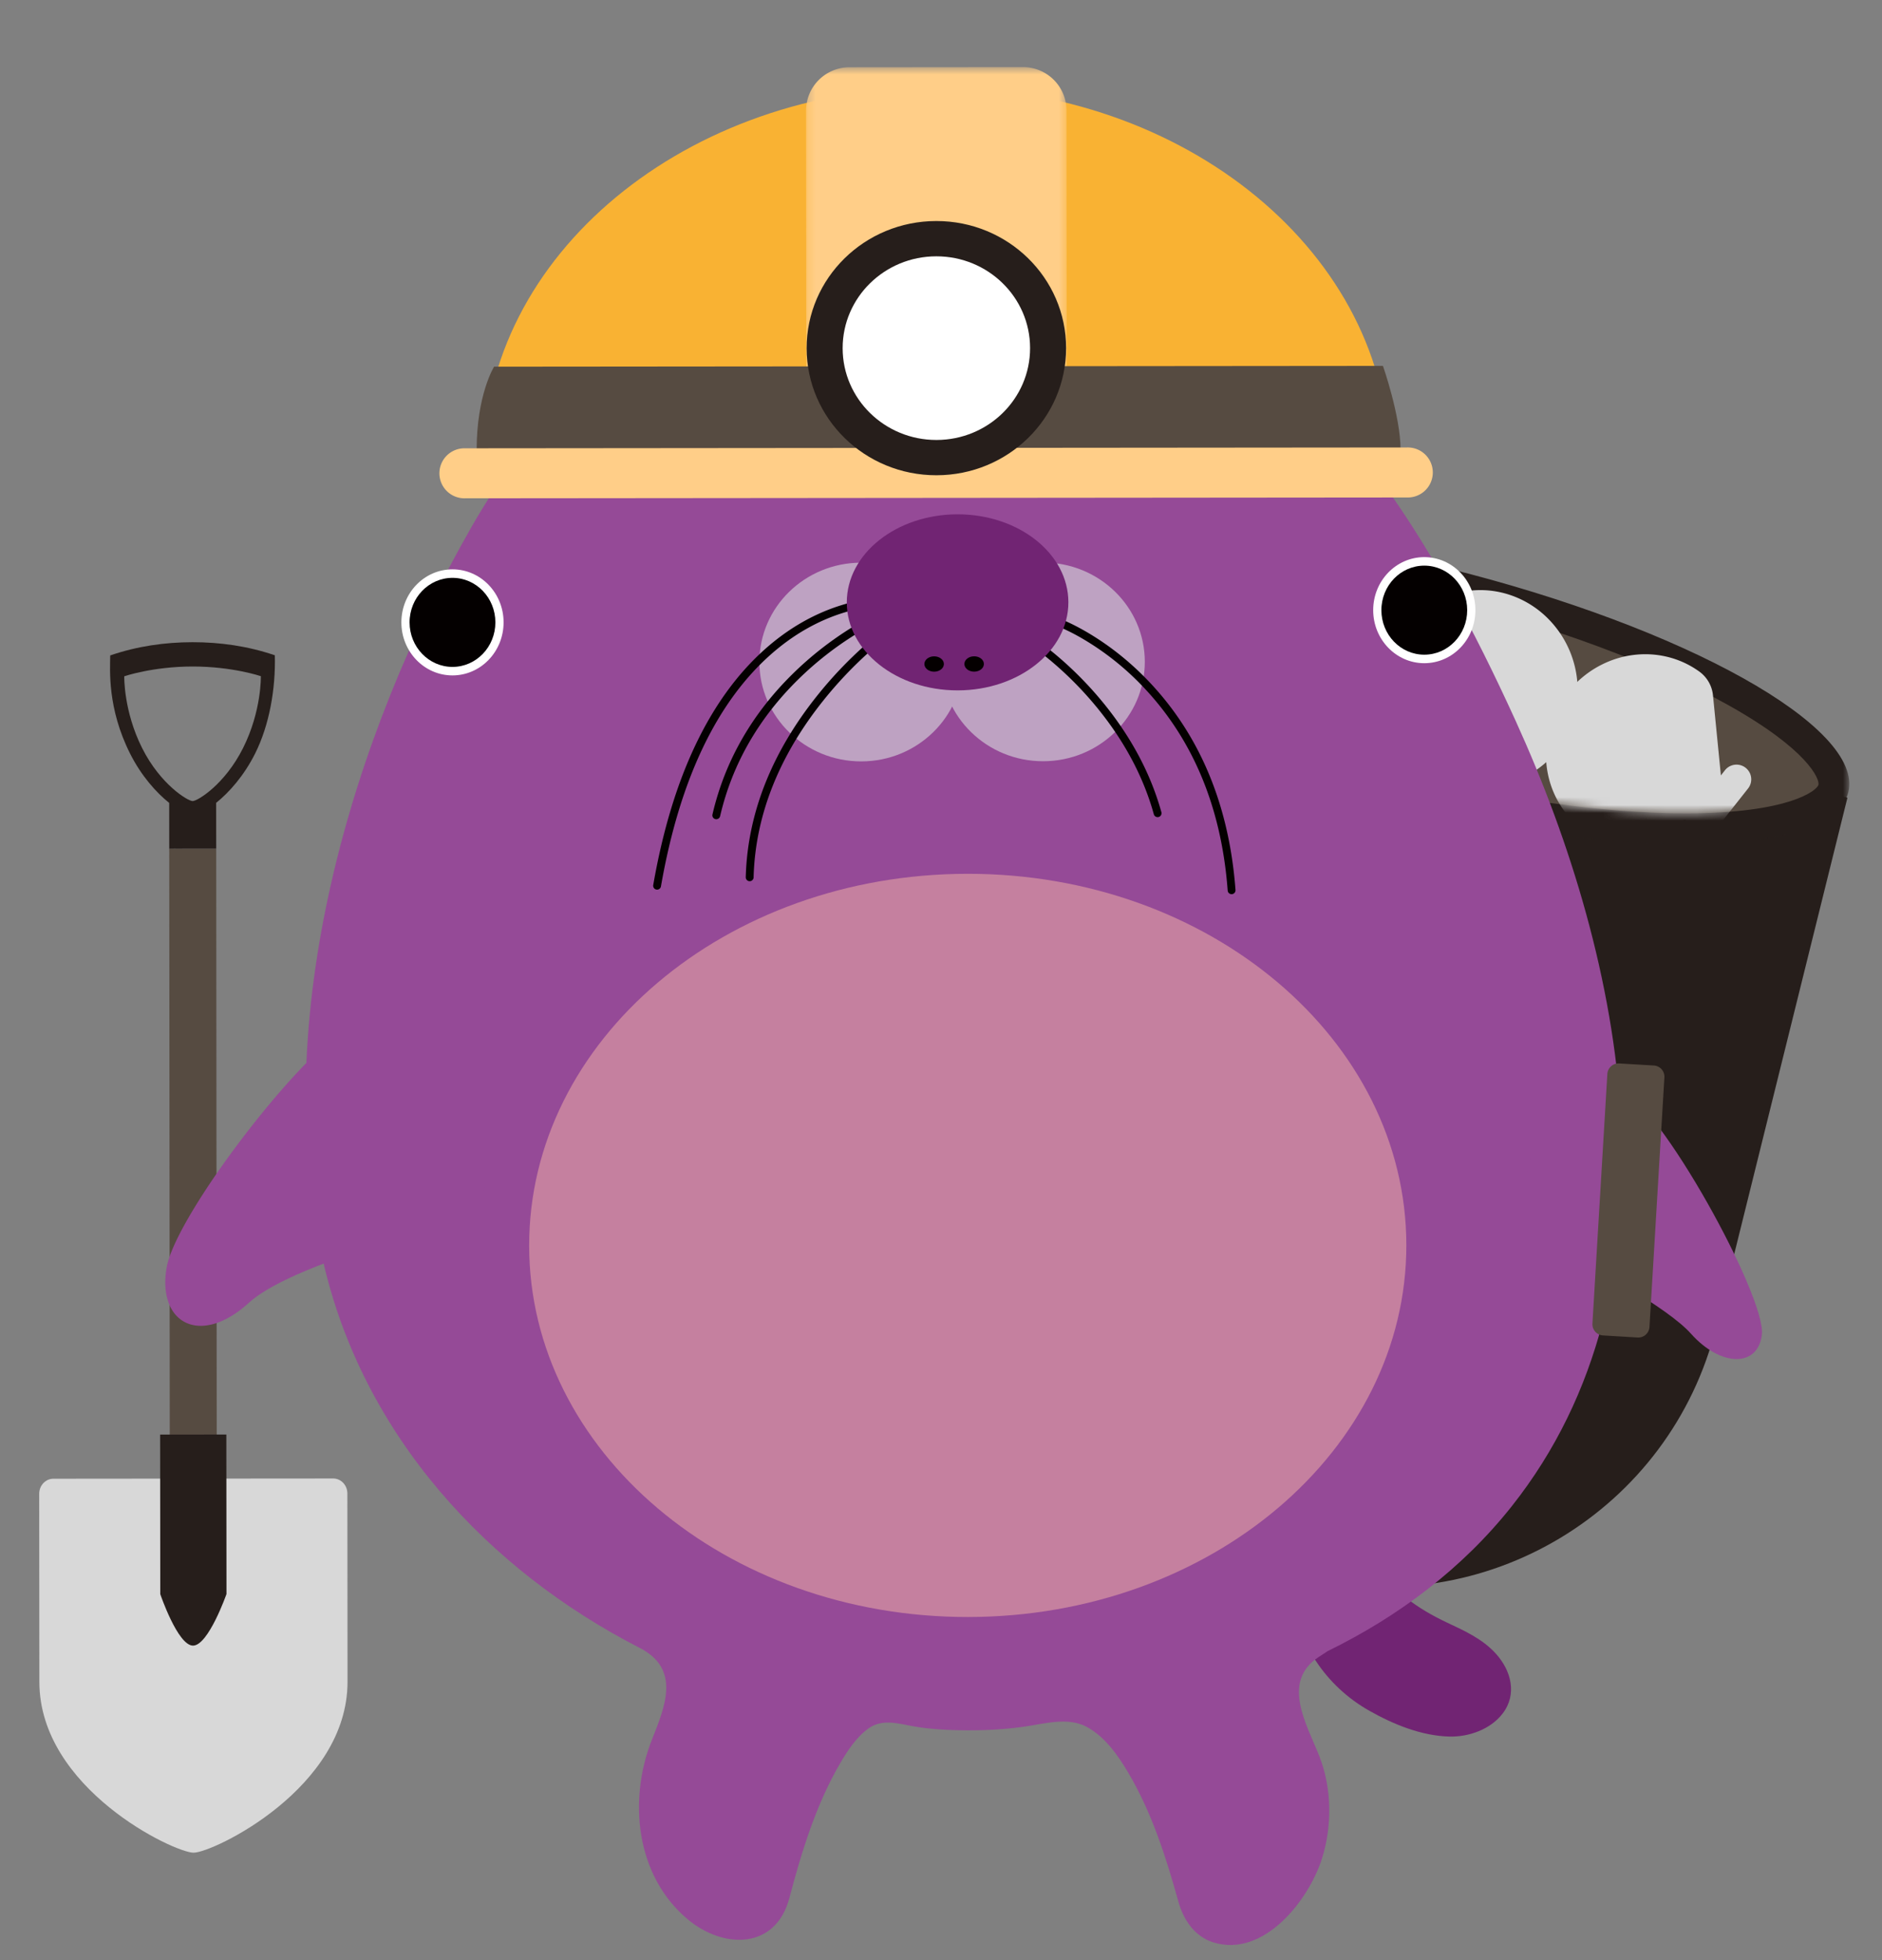 <svg xmlns="http://www.w3.org/2000/svg" xmlns:xlink="http://www.w3.org/1999/xlink" width="240" height="250" viewBox="0 0 240 250">
    <rect x="0" y="0" width="240" height="250" fill="#808080" stroke="none"/>
    <defs>
        <path id="a" d="M.305.341h110.01v40.454H.306z"/>
        <path id="c" d="M.563 6.576c-1.907 7.688 19.88 19.708 48.664 26.848 28.783 7.139 53.663 6.693 55.569-.995 1.907-7.69-19.88-19.709-48.664-26.848C42.438 2.184 29.63.504 19.757.504 8.877.505 1.562 2.544.563 6.576"/>
        <path id="e" d="M.563 6.576c-1.907 7.688 19.88 19.708 48.664 26.848 28.783 7.139 53.663 6.693 55.569-.995 1.907-7.69-19.88-19.709-48.664-26.848C42.438 2.184 29.63.504 19.757.504 8.877.505 1.562 2.544.563 6.576"/>
        <path id="g" d="M.563 6.576c-1.907 7.688 19.88 19.708 48.664 26.848 28.783 7.139 53.663 6.693 55.569-.995 1.907-7.69-19.88-19.709-48.664-26.848C42.438 2.184 29.63.504 19.757.504 8.877.505 1.562 2.544.563 6.576"/>
        <path id="i" d="M.563 6.576c-1.907 7.688 19.88 19.708 48.664 26.848 28.783 7.139 53.663 6.693 55.569-.995 1.907-7.69-19.88-19.709-48.664-26.848C42.438 2.184 29.63.504 19.757.504 8.877.505 1.562 2.544.563 6.576"/>
        <path id="k" d="M.254.555h33.258V52.97H.254z"/>
    </defs>
    <g fill="none" fill-rule="evenodd">
        <path fill="#261E1B" d="M165.943 201.121l-25.116-6.229c-23.412-5.807-37.684-29.493-31.877-52.906l16.743-67.507 109.9 27.258-16.744 67.508c-5.807 23.412-29.494 37.684-52.906 31.876"/>
        <path fill="#564B41" d="M214.999 105.695c-10.586 0-23.872-1.85-37.411-5.208-14.495-3.595-27.718-8.501-37.234-13.816-10.084-5.63-13.07-10.088-12.502-12.38.939-3.783 10.715-5.126 18.8-5.126 10.587 0 23.873 1.85 37.412 5.207 14.495 3.596 27.718 8.502 37.234 13.816 10.085 5.632 13.07 10.088 12.502 12.38-.939 3.784-10.714 5.127-18.801 5.127"/>
        <g transform="translate(125.516 66.862)">
            <mask id="b" fill="#fff">
                <use xlink:href="#a"/>
            </mask>
            <path fill="#261E1B" d="M21.137.341C9.427.342 1.52 2.571.432 6.957-1.618 15.22 21.291 28.012 51.6 35.53c14.217 3.526 27.535 5.265 37.883 5.265 11.71 0 19.617-2.229 20.705-6.615 2.05-8.263-20.859-21.056-51.167-28.573C44.803 2.08 31.485.341 21.137.341m.004 3.924c10.429 0 23.546 1.83 36.935 5.15 14.33 3.554 27.381 8.393 36.75 13.624 10.27 5.736 11.726 9.501 11.554 10.196-.179.721-3.748 3.636-16.897 3.636-10.431 0-23.55-1.829-36.94-5.15-14.328-3.554-27.38-8.392-36.748-13.624C5.525 12.362 4.068 8.596 4.24 7.901 4.42 7.18 7.989 4.266 21.14 4.265h.001" mask="url(#b)"/>
        </g>
        <g>
            <g transform="translate(128.879 65.18)">
                <mask id="d" fill="#fff">
                    <use xlink:href="#c"/>
                </mask>
                <path fill="#D8D8D8" d="M34.116 16.022L32.34 7.751a1.878 1.878 0 0 0-3.67.787l.176.822-8.492-5.715a4.258 4.258 0 0 0-3.438-.609 11.622 11.622 0 0 0-4.065 1.945 11.92 11.92 0 0 0-2.156 2.079 12.34 12.34 0 0 0-2.398 4.917 12.603 12.603 0 0 0-.32 2.148 12.97 12.97 0 0 0 .384 4.037c.336 1.31.876 2.567 1.607 3.722.394.621.835 1.2 1.315 1.729a12.349 12.349 0 0 0 4.47 3.153c.928.382 1.899.646 2.89.785l.001-.001c1.477.205 3.002.131 4.499-.253a4.174 4.174 0 0 0 1.586-.796c.463-.374.85-.846 1.133-1.393l4.493-8.714.089.416a1.877 1.877 0 0 0 3.67-.788" mask="url(#d)"/>
            </g>
            <g transform="translate(128.879 65.18)">
                <mask id="f" fill="#fff">
                    <use xlink:href="#e"/>
                </mask>
                <path fill="#D8D8D8" d="M36.112 35.427l8.426-.754a1.877 1.877 0 0 0-.334-3.74l-.837.075 6.706-7.732a4.253 4.253 0 0 0 1.023-3.337 11.614 11.614 0 0 0-1.435-4.271 11.916 11.916 0 0 0-1.8-2.395 12.34 12.34 0 0 0-4.59-2.979c-.669-.25-1.368-.444-2.092-.579a12.984 12.984 0 0 0-9.82 2.125 12.369 12.369 0 0 0-3.675 4.053 11.95 11.95 0 0 0-1.13 2.774v.001a11.63 11.63 0 0 0-.296 4.496c.078.598.283 1.166.597 1.67.314.505.736.948 1.245 1.295l8.1 5.52-.423.038a1.878 1.878 0 0 0 .335 3.74" mask="url(#f)"/>
            </g>
            <g transform="translate(128.879 65.18)">
                <mask id="h" fill="#fff">
                    <use xlink:href="#g"/>
                </mask>
                <path fill="#D8D8D8" d="M46.105 23.022l2.542 8.069a1.878 1.878 0 0 0 3.581-1.129l-.252-.8 8.99 4.893a4.258 4.258 0 0 0 3.479.285 11.605 11.605 0 0 0 3.864-2.318 11.924 11.924 0 0 0 1.953-2.27c1-1.51 1.667-3.256 1.926-5.121.1-.708.14-1.433.117-2.169a12.982 12.982 0 0 0-4.18-9.136 12.368 12.368 0 0 0-4.745-2.722c-.96-.292-1.95-.464-2.952-.51v.001c-1.49-.065-3 .151-4.455.674a4.177 4.177 0 0 0-1.504.941 4.331 4.331 0 0 0-.998 1.493l-3.657 9.096-.127-.405a1.878 1.878 0 0 0-3.582 1.128" mask="url(#h)"/>
            </g>
            <g transform="translate(128.879 65.18)">
                <mask id="j" fill="#fff">
                    <use xlink:href="#i"/>
                </mask>
                <path fill="#D8D8D8" d="M88.798 42.022l5.244-6.638a1.876 1.876 0 1 0-2.946-2.327l-.52.66-1.007-10.187a4.258 4.258 0 0 0-1.72-3.037c-1.251-.909-2.641-1.54-4.09-1.893a11.928 11.928 0 0 0-2.976-.338 12.35 12.35 0 0 0-5.318 1.286c-.642.315-1.264.689-1.86 1.122a13.002 13.002 0 0 0-4.71 6.478c-.228.7-.393 1.407-.495 2.115a12.365 12.365 0 0 0 .417 5.454c.298.959.713 1.875 1.239 2.728a11.64 11.64 0 0 0 3.062 3.306 4.175 4.175 0 0 0 1.624.715c.583.12 1.194.117 1.796-.015l9.578-2.09-.263.334a1.878 1.878 0 0 0 2.945 2.327" mask="url(#j)"/>
            </g>
        </g>
        <g>
            <path fill="#712473" d="M172.012 178.56c-.673 6.93-.543 14.741 3.293 20.83 2.218 3.522 5.543 5.827 9.248 7.57 2.236 1.052 4.463 2.053 6.175 3.92 1.985 2.165 2.788 5.213.883 7.684-1.55 2.01-4.299 2.983-6.78 2.921-3.57-.09-7.106-1.543-10.18-3.274-5.668-3.194-9.131-8.665-10.186-15.055-.98-5.933.084-12.865 3.573-18.922 1.159-2.012 2.592-3.827 3.974-5.673"/>
            <path fill="#954A97" d="M168.147 211.35c-4.808 3.158-1.478 8.625.098 12.635 1.603 4.08 1.653 8.878.341 13.052-1.657 5.275-7.431 12.74-13.896 10.687-2.373-.755-3.786-2.894-4.424-5.203-1.56-5.639-3.403-11.397-6.406-16.456-1.303-2.196-2.928-4.516-5.217-5.783-2.416-1.336-5.46-.428-8.006-.062-3.162.455-6.455.548-9.643.418-1.766-.072-3.514-.243-5.242-.597-1.692-.345-3.457-.687-4.972.39-1.546 1.099-2.666 2.804-3.611 4.414-3.102 5.278-4.947 11.345-6.503 17.227-1.75 6.616-8.419 6.54-12.983 2.71-6.605-5.543-7.585-15.168-4.57-22.84 1.64-4.172 3.789-9.03-1.534-11.762-19.429-9.972-35.293-27.116-40.374-49.313-7.087-30.958 3.64-66.989 18.965-93.734 12.962-22.621 34.296-36.434 59.637-36.456 24.996-.022 42.052 11.707 55.059 28.934 7.15 9.47 13.077 20.6 18.428 32.354 13.955 30.651 22.03 71.658-.488 100.12-6.297 7.959-14.424 14.056-23.508 18.51 0 0-1.147.752-1.151.756"/>
            <path fill="#C5809F" d="M179.342 158.794c.023 26.175-25 47.417-55.89 47.444-30.889.027-55.949-21.171-55.971-47.347-.023-26.175 25-47.417 55.889-47.444 30.89-.027 55.95 21.17 55.972 47.347"/>
            <path fill="#D8D8D8" d="M24.647 188.585l-17.837.016c-1 0-1.81.858-1.81 1.914l.021 24.009c.012 13.607 17.197 21.777 19.668 21.774 2.47-.002 19.641-8.201 19.629-21.808l-.02-24.009c-.001-1.056-.813-1.912-1.813-1.91l-17.838.014z"/>
            <path fill="#564B41" d="M27.64 186.875l-5.99.005-.068-78.64 5.99-.005z"/>
            <path fill="#261E1B" d="M28.88 203.313s-2.311 6.583-4.271 6.573c-1.945-.01-4.17-6.566-4.17-6.566l-.018-20.349 8.443-.007.017 20.349zM30.995 95.41c-2.335 4.663-5.815 6.76-6.426 6.761-.612 0-4.096-2.09-6.44-6.75-2.39-4.753-2.283-9.165-2.283-9.165s3.626-1.244 8.708-1.248c5.08-.005 8.71 1.233 8.71 1.233s.114 4.412-2.269 9.17m-6.444-13.503c-3.487.003-7.033.498-10.496 1.688-.017 1.814-.387 6.714 2.534 12.52 1.44 2.862 3.347 4.978 4.988 6.291l.005 5.834.831-.001v.001l4.32-.004.84-.002-.007-5.838c1.638-1.317 3.539-3.434 4.97-6.294 1.82-3.632 2.624-8.255 2.513-12.527-3.473-1.185-7.018-1.671-10.498-1.668"/>
            <path fill="#954A97" d="M224.683 170.192c-.44 4.145-5.143 4.282-9.066-.11-2.938-3.29-12.6-8.597-17.723-11.274-2.06-1.076-3.6-3.415-3.56-5.505.269-13.48 10.534-15.21 12.044-14.622 5.384 2.096 18.812 26.743 18.305 31.51"/>
            <path fill="#BEA2C2" d="M122.796 84.427c.006 6.999-5.8 12.677-12.967 12.683-7.167.007-12.982-5.662-12.988-12.66-.007-7 5.799-12.678 12.966-12.684 7.167-.006 12.983 5.662 12.99 12.66"/>
            <path fill="#BEA2C2" d="M145.991 84.406c.006 7-5.8 12.678-12.967 12.684-7.167.006-12.982-5.662-12.988-12.66-.006-7 5.799-12.678 12.966-12.684 7.168-.007 12.983 5.662 12.99 12.66"/>
            <path fill="#040000" fill-rule="nonzero" d="M113.117 76.242a.5.5 0 1 1-.05.999l-.045-.002c-.37-.01-.916.012-1.611.09-1.066.118-2.23.345-3.466.707-3.427 1.004-6.835 2.858-10.023 5.775-6.442 5.892-11.224 15.397-13.636 29.249a.5.5 0 0 1-.985-.172c2.448-14.06 7.33-23.764 13.946-29.815 3.305-3.023 6.848-4.951 10.417-5.996a21.404 21.404 0 0 1 3.636-.743 13.26 13.26 0 0 1 1.748-.094l.07.002zM134.778 79.84a.5.5 0 1 1 .338-.94c.05.017.14.052.269.104.21.085.454.19.727.315.776.356 1.64.803 2.569 1.35 2.648 1.559 5.294 3.6 7.763 6.185 6.216 6.503 10.262 15.28 11.111 26.645a.5.5 0 1 1-.997.075c-.831-11.13-4.778-19.69-10.837-26.03a35.1 35.1 0 0 0-7.548-6.013 27.452 27.452 0 0 0-2.477-1.303 13.2 13.2 0 0 0-.918-.388zM113.245 79.903a.5.5 0 1 1 .574.819c-.134.093-.39.282-.75.564a42.287 42.287 0 0 0-2.01 1.677 51.52 51.52 0 0 0-6.107 6.436c-5.347 6.71-8.632 14.263-8.85 22.506a.5.5 0 1 1-1-.026c.224-8.485 3.596-16.236 9.068-23.103a52.512 52.512 0 0 1 6.227-6.561 43.281 43.281 0 0 1 2.056-1.717c.375-.293.645-.492.792-.595z"/>
            <path fill="#040000" fill-rule="nonzero" d="M112.204 78.09a.5.5 0 1 1 .395.92c-.162.07-.475.215-.916.44-.741.377-1.568.84-2.459 1.388a42.063 42.063 0 0 0-7.478 5.864c-4.826 4.761-8.319 10.533-9.914 17.39a.5.5 0 1 1-.974-.226c1.641-7.054 5.232-12.989 10.185-17.876a43.056 43.056 0 0 1 7.657-6.004 36.26 36.26 0 0 1 2.529-1.427 23.404 23.404 0 0 1 .975-.468zM131.79 82.57a.5.5 0 0 1 .555-.832c.138.092.39.27.74.533a37.7 37.7 0 0 1 1.922 1.546 46.078 46.078 0 0 1 5.815 5.984c3.341 4.129 5.877 8.73 7.278 13.771a.5.5 0 1 1-.963.268c-1.362-4.9-3.832-9.381-7.092-13.41a45.084 45.084 0 0 0-5.689-5.854 36.703 36.703 0 0 0-1.87-1.505c-.335-.25-.573-.419-.697-.501z"/>
            <path fill="#712473" d="M136.243 76.813c.006 6.2-6.316 11.233-14.119 11.24-7.803.007-14.133-5.015-14.138-11.215-.006-6.201 6.315-11.234 14.119-11.24 7.802-.007 14.133 5.014 14.138 11.215"/>
            <path fill="#040000" d="M120.368 84.69c0 .54-.555.98-1.243.98-.686 0-1.244-.437-1.244-.978 0-.541.556-.98 1.243-.981.687 0 1.244.437 1.244.978M125.47 84.685c0 .541-.555.98-1.242.981-.687 0-1.245-.438-1.245-.979 0-.541.556-.98 1.243-.98.687-.002 1.244.437 1.244.978"/>
            <path fill="#FFF" d="M188.149 77.817c.003 3.735-2.912 6.766-6.51 6.77-3.6.003-6.52-3.023-6.524-6.759-.003-3.736 2.912-6.767 6.51-6.77 3.6-.003 6.52 3.023 6.524 6.759"/>
            <path fill="#040000" d="M187.103 77.817c.003 3.137-2.444 5.681-5.466 5.684-3.022.003-5.474-2.538-5.476-5.674-.003-3.136 2.444-5.681 5.466-5.684 3.022-.002 5.473 2.538 5.476 5.674"/>
            <path fill="#FFF" d="M64.219 79.374c.003 3.736-2.912 6.766-6.511 6.77-3.6.003-6.52-3.023-6.523-6.758-.003-3.736 2.912-6.767 6.511-6.77 3.599-.003 6.52 3.022 6.523 6.758"/>
            <path fill="#040000" d="M63.173 79.375c.003 3.136-2.444 5.681-5.466 5.684-3.022.002-5.474-2.538-5.476-5.675-.003-3.136 2.444-5.68 5.466-5.683 3.022-.003 5.474 2.537 5.476 5.674"/>
            <path fill="#564B41" d="M204.416 170.325l4.417.265a1.43 1.43 0 0 0 1.514-1.343l1.904-31.835a1.43 1.43 0 0 0-1.343-1.514l-4.418-.264a1.431 1.431 0 0 0-1.514 1.343l-1.903 31.835a1.431 1.431 0 0 0 1.343 1.513"/>
            <path fill="#954A97" d="M21.25 161.664c-1.214 7.055 4.235 10.18 10.493 4.494 4.46-4.054 18.108-8.021 25.583-9.967a6.067 6.067 0 0 0 4.447-6.923c-2.818-16.027-14.513-19.064-16.055-18.756-5.377 1.074-23.253 24.097-24.467 31.152"/>
            <path fill="#F9B233" d="M177.188 58.888c-.023-26.413-25.905-47.802-57.808-47.774-31.904.027-57.748 21.462-57.725 47.875l115.533-.1z"/>
            <g transform="translate(102.534 8.005)">
                <mask id="l" fill="#fff">
                    <use xlink:href="#k"/>
                </mask>
                <path fill="#FFCE88" d="M33.512 52.94l-33.217.03L.254 6.12A5.541 5.541 0 0 1 5.79.575l22.136-.02a5.542 5.542 0 0 1 5.546 5.537l.04 46.848z" mask="url(#l)"/>
            </g>
            <path fill="#564B41" d="M176.36 46.668l-113.352.099s-2.23 3.556-2.224 10.665l117.82-.103c-.004-4.265-2.244-10.661-2.244-10.661"/>
            <path fill="#FFCE88" d="M179.45 63.45l-120.142.105a3.19 3.19 0 1 1-.007-6.378l120.143-.105a3.19 3.19 0 1 1 .007 6.378"/>
            <path fill="#261E1B" d="M135.952 44.39c.008 8.953-7.392 16.218-16.529 16.226-9.137.008-16.55-7.244-16.557-16.198-.008-8.954 7.392-16.219 16.529-16.227 9.137-.007 16.55 7.244 16.557 16.198"/>
            <path fill="#FFF" d="M131.36 44.393c.006 6.469-5.34 11.717-11.94 11.723-6.602.005-11.957-5.233-11.963-11.702-.005-6.469 5.341-11.717 11.941-11.722 6.602-.007 11.957 5.233 11.962 11.701"/>
        </g>
    </g>
</svg>
